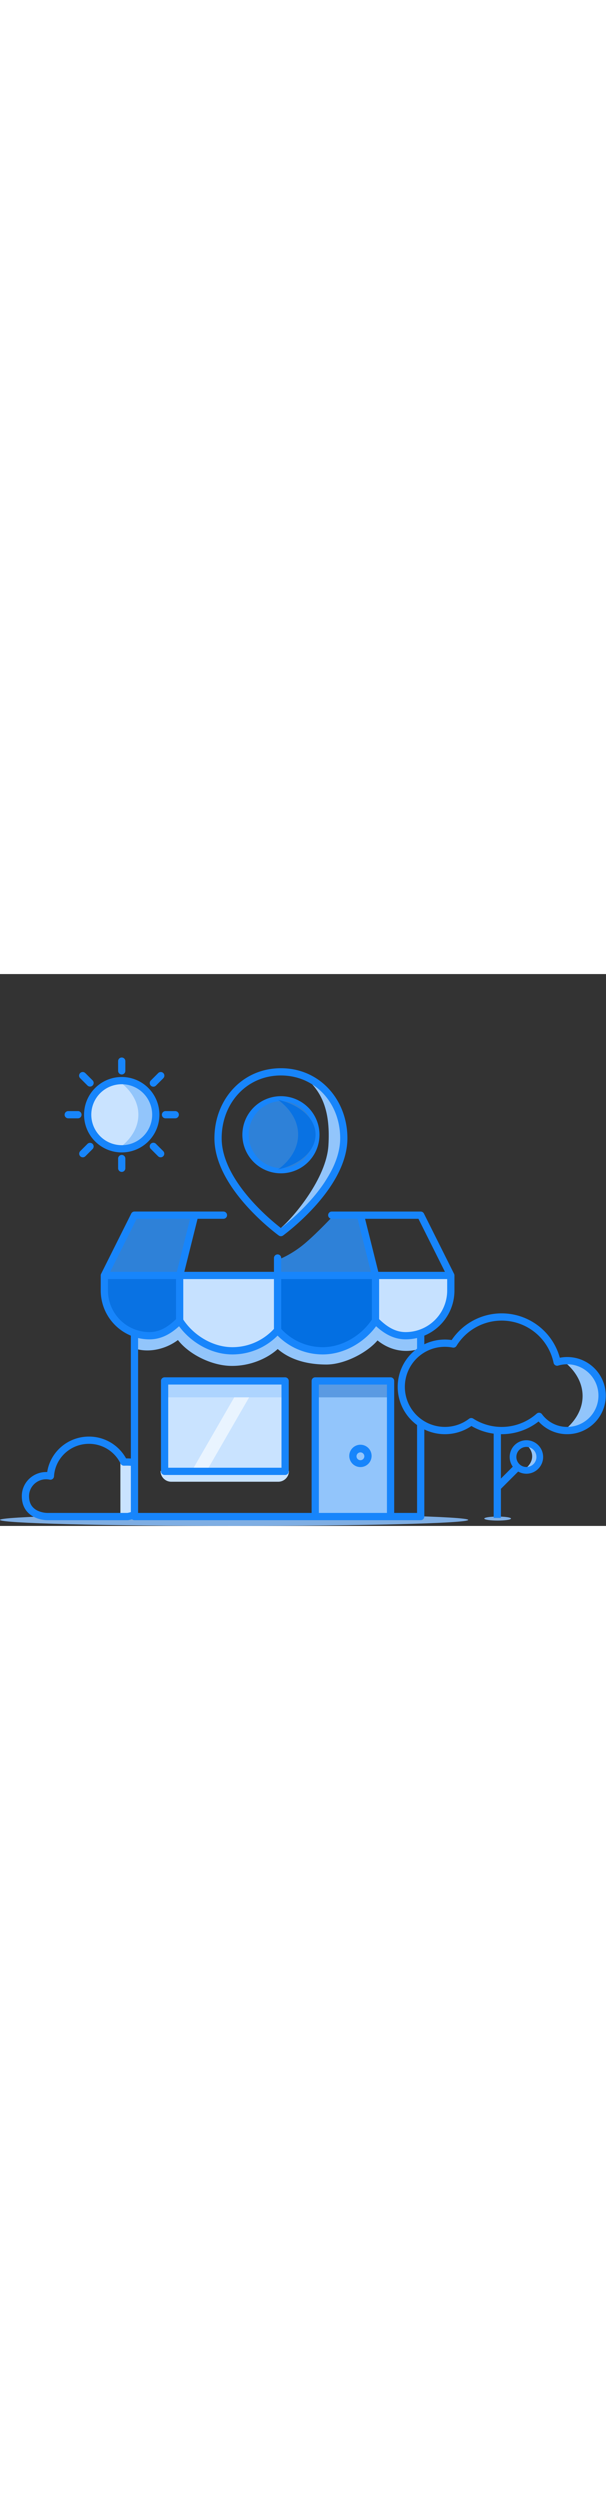<svg width="100" viewBox="0 0 453 412" xmlns="http://www.w3.org/2000/svg">
  <rect x="0" y="0" width="453" height="412" fill="#333333" stroke="none"/>
  <g fill="none" fill-rule="evenodd">
    <path fill="#2E81D8" fill-rule="nonzero" d="M134 225l12.5-44h-45L78 225zM281 225l-10.5-44.5-20.5-1s-12 13-22 21.5-19.5 12-19.5 12v10.5L281 225z"/>
    <path d="M134.5 259v-32h-58c0 2.5.5 6 1 13.5.5 14.5 12.5 26 27.5 30 12 3 24.17-5.83 29.5-11.5z" fill="#0972E3" fill-rule="nonzero"/>
    <path d="M281 256.92V225h56c0 2.5-.48 5.99-.97 13.47-.48 14.46-12.06 25.94-26.55 29.93-11.58 2.99-23.33-5.82-28.48-11.48z" fill="#C6E1FF" fill-rule="nonzero"/>
    <path d="M281 258.92V227h-73c0 2.5-.13 32.02.5 39.5 0 0 6.12 9.51 25 13.5 15.1 3 38-7 47.5-21.08z" fill="#036FE2" fill-rule="nonzero"/>
    <path d="M135 259.2V227h72.99c0 2.52.13 32.3-.5 39.85 0 0-6.12 9.59-25 13.61-15.1 3.02-38-7.06-47.49-21.26z" fill="#C6E1FF" fill-rule="nonzero"/>
    <path d="M280.48 258.14l4.5 5.51a24.84 24.84 0 0 0 27.53 7.1l2.98 8.5c-14.68 5.13-26.46-.15-33.28-5.75-3.47 4.08-8.47 7.82-13.7 10.74-7.47 4.17-16.49 7.26-24.51 7.26-18.77 0-30.03-6.03-36.4-11.57-7.87 7.17-21.2 13.07-35.75 12.57-8.1-.28-16.8-3.04-24.23-7.2-5.65-3.15-10.88-7.28-14.61-12.09a39.4 39.4 0 0 1-17.17 7.3c-6.77 1.09-13.2.2-17.44-2.03l4.2-7.96c2.08 1.1 6.42 1.97 11.81 1.1a30.88 30.88 0 0 0 16.48-8.37l4.33-4.15 2.77 5.32c2.46 4.7 7.54 9.4 14.02 13.03 6.43 3.59 13.74 5.83 20.15 6.05 14.26.5 26.76-6.48 31.83-12.81l3.36-4.21 3.54 4.06c3.68 4.23 12.96 11.96 33.11 11.96 5.98 0 13.46-2.4 20.12-6.12 6.78-3.78 11.67-8.33 13.31-11.8l3.05-6.44z" fill="#92C5FB"/>
    <path fill="#C9E3FF" fill-rule="nonzero" d="M123 304h90v66h-90z"/>
    <path fill="#FFF" fill-rule="nonzero" opacity=".6" d="M183.52 301.41l8.34 4.82-38.66 66.97-8.35-4.81z"/>
    <path fill="#ADD4FE" fill-rule="nonzero" d="M125 305h87v11h-87z"/>
    <path d="M120 371h96a8 8 0 0 1-8 8h-80a8 8 0 0 1-8-8z" fill="#C9E3FF" fill-rule="nonzero"/>
    <path fill="#92C5FB" fill-rule="nonzero" d="M237 304h54v101h-54z"/>
    <path fill="#5A9AE2" fill-rule="nonzero" d="M235 305h57v11h-57z"/>
    <path d="M350 407.5c0 2.49-78.35 4.5-175 4.5S0 409.99 0 407.5s78.35-4.5 175-4.5 175 2.01 175 4.5zM382 406.5c0 .83-4.48 1.5-10 1.5s-10-.67-10-1.5 4.48-1.5 10-1.5 10 .67 10 1.5z" fill="#7FAEE3" fill-rule="nonzero"/>
    <path fill="#C9E3FF" fill-rule="nonzero" d="M90 365h9v39h-9z"/>
    <path d="M420 342c9.63-7.13 15.5-16.6 15.5-27 0-10.4-5.87-19.87-15.5-27 16.84 3.74 29 14.41 29 27s-12.16 23.26-29 27zM393 369c2.99-2.38 4.81-5.53 4.81-9 0-3.47-1.82-6.62-4.81-9 5.23 1.25 9 4.8 9 9s-3.77 7.75-9 9z" fill="#92C5FB" fill-rule="nonzero"/>
    <g class="cloud--01">
      <path d="M500 36c4.98-3.7 8.02-8.6 8.02-14S504.98 11.7 500 8c8.71 1.94 15 7.47 15 14s-6.29 12.06-15 14z" fill="#92C5FB" fill-rule="nonzero"/>
      <path d="M470.89 14.7A18.44 18.44 0 0 1 489 .3c6.77 0 12.69 3.57 15.92 8.91 7.18.6 12.79 6.53 12.79 13.72 0 6.05-3.24 9.6-6.39 11.51a17.27 17.27 0 0 1-5.95 2.22l-.13.02h-.06a2.85 2.85 0 0 1-.27.03H471.9c-.1 0-.23 0-.39-.02a14.93 14.93 0 0 1-5.1-1.21c-1.44-.65-3-1.69-4.2-3.34a10.75 10.75 0 0 1-1.92-6.44c0-6.07 4.87-10.7 10.6-11zm33.72 16.6H472l-.2-.02h-.12l-.18-.02-.17-.01-.31-.04a8.87 8.87 0 0 1-2.37-.67 4.95 4.95 0 0 1-2.03-1.57 5.37 5.37 0 0 1-.9-3.27c0-3.49 3.3-6.23 6.97-5.48a2.7 2.7 0 0 0 3.24-2.49A12.96 12.96 0 0 1 489 5.71c5.25 0 9.76 3.02 11.85 7.35a2.7 2.7 0 0 0 2.54 1.52 8.47 8.47 0 0 1 8.9 8.35 7.5 7.5 0 0 1-3.78 6.89 11.9 11.9 0 0 1-3.18 1.31l-.23.06-.36.08-.13.02z" fill="#1785FB"/>
    </g>
    <g class="cloud--02">
      <path d="M540 83c8.97-6.6 14.44-15.37 14.44-25S548.97 39.6 540 33c15.68 3.46 27 13.34 27 25s-11.32 21.54-27 25z" fill="#92C5FB" fill-rule="nonzero"/>
      <path d="M481.23 44.57c2.42-16.58 16.84-29.28 34.27-29.28 13.2 0 24.66 7.3 30.5 18.04 13.81.4 24.7 11.6 24.7 25.17 0 11.09-5.82 17.5-11.56 21a32 32 0 0 1-9.23 3.78l-.27.06a27.67 27.67 0 0 1-1.74.33l-.06.01h-.03l-.01-.02v.03a3.53 3.53 0 0 1-.34.02H481a19.83 19.83 0 0 1-1.43-.08 27.19 27.19 0 0 1-8.57-2.17 18.16 18.16 0 0 1-7.36-5.89c-2.07-2.89-3.36-6.65-3.36-11.44 0-11.48 9.82-20.2 20.94-19.56zm66.1 33.71l.08-.02a23.34 23.34 0 0 0 2.5-.58c1.77-.52 4.1-1.38 6.4-2.8 4.53-2.76 8.98-7.6 8.98-16.38 0-11.04-9.26-20.18-20.84-19.75a2.7 2.7 0 0 1-2.54-1.54 29.25 29.25 0 0 0-26.41-16.5c-15.6 0-28.25 12-29.16 27.06a2.7 2.7 0 0 1-3.25 2.49c-9.02-1.85-17.38 4.92-17.38 13.87 0 3.77 1 6.4 2.34 8.29a12.76 12.76 0 0 0 5.2 4.1 20.5 20.5 0 0 0 7.37 1.75l.24.01.24.01h66.16l.07-.01z" fill="#1785FB"/>
    </g>
    <g transform="translate(24, 31)">
      <path d="M91 74a24 24 0 1 0-48 0 24 24 0 0 0 48 0z" fill="#C9E3FF" fill-rule="nonzero"/>
      <path d="M65 99c8.97-6.6 14.44-15.37 14.44-25S73.97 55.6 65 49c15.68 3.46 27 13.34 27 25S80.68 95.54 65 99z" fill="#92C5FB" fill-rule="nonzero"/>
      <g class="sun">
        <path d="M67 45.84a28.16 28.16 0 1 0 0 56.32 28.16 28.16 0 0 0 0-56.32zM44.25 74a22.75 22.75 0 1 1 45.5 0 22.75 22.75 0 0 1-45.5 0z" fill="#1785FB"/>
        <path d="M67 104.02a2.7 2.7 0 0 1 2.7 2.7V114a2.7 2.7 0 1 1-5.4 0v-7.27a2.7 2.7 0 0 1 2.7-2.71zM92.55 95.72a2.7 2.7 0 0 0-3.83 3.83l5.46 5.46a2.7 2.7 0 1 0 3.83-3.83l-5.46-5.46zM97.02 74a2.7 2.7 0 0 1 2.7-2.7H107a2.7 2.7 0 1 1 0 5.4h-7.27a2.7 2.7 0 0 1-2.71-2.7zM98 46.82A2.7 2.7 0 1 0 94.19 43l-5.46 5.46a2.7 2.7 0 0 0 3.83 3.83l5.46-5.46zM67 31.3a2.7 2.7 0 0 1 2.7 2.7v7.27a2.7 2.7 0 0 1-5.4 0V34a2.7 2.7 0 0 1 2.7-2.7zM39.82 43A2.7 2.7 0 1 0 36 46.81l5.46 5.46a2.71 2.71 0 0 0 3.83-3.83l-5.46-5.46zM24.3 74a2.7 2.7 0 0 1 2.7-2.7h7.27a2.7 2.7 0 1 1 0 5.4H27a2.7 2.7 0 0 1-2.7-2.7zM45.28 99.55a2.71 2.71 0 0 0-3.83-3.83l-5.46 5.46a2.7 2.7 0 1 0 3.83 3.83l5.46-5.46z" fill="#1785FB" fill-rule="nonzero"/>
      </g>
    </g>
    <g class="marker">
      <path d="M230.38 99.6a28.84 28.84 0 0 0-40.76 0 28.78 28.78 0 0 0 0 40.72 28.84 28.84 0 0 0 40.76 0 28.78 28.78 0 0 0 0-40.73zm-36.93 36.89a23.36 23.36 0 0 1 0-33.06 23.42 23.42 0 0 1 33.1 0 23.36 23.36 0 0 1 0 33.06 23.42 23.42 0 0 1-33.1 0z" fill="#1785FB"/>
      <path d="M234.89 119.87c0-13.8-10.97-25-24.5-25s-24.5 11.2-24.5 25 10.97 25 24.5 25 24.5-11.2 24.5-25z" fill="#2E81D8" fill-rule="nonzero"/>
      <path d="M210 189.5c9.5-8 34-37 35.5-61.5s-4-39-16.5-50c15.68 6.09 27 23.49 27 44s-30.32 61.41-46 67.5z" fill="#92C5FB" fill-rule="nonzero"/>
      <path d="M207.89 145.87c9.3-6.87 14.97-15.99 14.97-26s-5.67-19.13-14.97-26c16.26 3.6 28 13.88 28 26s-11.74 22.4-28 26z" fill="#0972E3" fill-rule="nonzero"/>
      <path d="M208.41 195.2v-.01l-.04-.02-.1-.08a46.38 46.38 0 0 1-1.95-1.48 175.24 175.24 0 0 1-21.83-20.32c-11.84-13.14-24.2-31.4-24.2-50.72 0-28.68 20.63-52.28 49.71-52.28 29.08 0 49.7 23.6 49.7 52.27 0 19.33-12.35 37.59-24.19 50.73a175.24 175.24 0 0 1-23.77 21.8l-.11.07-.03.03h-.01c-.95.69-2.23.69-3.18 0zM210 75.7c-25.72 0-44.3 20.8-44.3 46.86 0 17.2 11.15 34.16 22.81 47.1a169.9 169.9 0 0 0 21.13 19.67l.24.18.12.1.36-.28a170.02 170.02 0 0 0 21.13-19.67c11.66-12.94 22.8-29.9 22.8-47.1 0-26.06-18.58-46.85-44.29-46.85z" fill="#1785FB"/>
    </g>
    <path d="M120.33 303.75a2.7 2.7 0 0 1 2.71-2.7h90.1a2.7 2.7 0 0 1 2.7 2.7v67.5a2.7 2.7 0 0 1-2.7 2.7h-90.1a2.7 2.7 0 0 1-2.7-2.7v-67.5zm5.42 2.7v62.1h84.67v-62.1h-84.67zM261.1 360a8.34 8.34 0 1 1 16.67.01 8.34 8.34 0 0 1-16.67-.01zm8.33-2.92a2.92 2.92 0 1 0 0 5.85 2.92 2.92 0 0 0 0-5.85z" fill="#1785FB"/>
    <path d="M98.1 178.79a2.7 2.7 0 0 1 2.42-1.5h66.5a2.7 2.7 0 1 1 0 5.42h-19.34l-9.9 39.58h67.01V212a2.7 2.7 0 1 1 5.42 0v10.3h67.02l-9.9-39.6h-19.34a2.7 2.7 0 1 1 0-5.4h66.49a2.7 2.7 0 0 1 2.42 1.49l22.5 44.95.01.03.01.02a2.7 2.7 0 0 1 .29 1.21v11.25c0 15.2-9.3 28.21-22.52 33.7v6.44a35.18 35.18 0 0 1 20.44-3.17A45 45 0 0 1 375 253.3a45.1 45.1 0 0 1 43.48 33.14 28.8 28.8 0 1 1 5.43 57.06 28.68 28.68 0 0 1-21.31-9.48 44.81 44.81 0 0 1-28.15 9.48v33.14l8.87-8.87a12.5 12.5 0 1 1 4.03 3.63l-12.9 12.9V406h-5.42v-62.9c-6-.8-11.62-2.8-16.63-5.71a35.18 35.18 0 0 1-35.21 2.57V405a2.7 2.7 0 0 1-2.71 2.7H100.52a2.7 2.7 0 0 1-1.8-.67 29.4 29.4 0 0 1-2.78.63l-.11.02h-.05a2.61 2.61 0 0 1-.37.03H35.3a20.78 20.78 0 0 1-2.73-.23 23.73 23.73 0 0 1-6.42-1.83 16.69 16.69 0 0 1-6.76-5.4c-1.9-2.67-3.09-6.13-3.09-10.52 0-10.45 8.88-18.4 18.98-17.96 2.31-15.01 15.42-26.48 31.23-26.48a31.64 31.64 0 0 1 27.73 16.29c1.2-.01 2.4.02 3.58.1v-91.74a36.47 36.47 0 0 1-22.52-33.69v-11.3a2.71 2.71 0 0 1 .31-1.21l22.5-44.95zm213.67 157.9a35.27 35.27 0 0 1-14.48-28.52c0-11.71 5.7-22.1 14.48-28.52v-7.95c-2.74.66-5.6 1-8.55 1-9.14 0-16.25-4.48-22.08-9.79-8.8 12.01-23.92 21.05-39.86 21.05a47.58 47.58 0 0 1-33.78-14.05 47.54 47.54 0 0 1-33.78 14.05c-15.94 0-31.06-9.04-39.86-21.05-5.83 5.31-12.94 9.8-22.08 9.8-2.94 0-5.8-.35-8.55-1v130.58h129.71v-98.54a2.7 2.7 0 0 1 2.71-2.7h56.3a2.7 2.7 0 0 1 2.72 2.7v98.54h17.1v-65.6zM97.81 367.11c-1.59-.13-3.3-.15-5.1-.08a2.7 2.7 0 0 1-2.55-1.53 26.21 26.21 0 0 0-23.66-14.8c-13.98 0-25.31 10.76-26.12 24.25a2.7 2.7 0 0 1-3.25 2.49c-8-1.65-15.42 4.37-15.42 12.3 0 3.36.88 5.69 2.07 7.34a11.3 11.3 0 0 0 4.6 3.64 18.3 18.3 0 0 0 7 1.57H95.2l.14-.02.15-.03.29-.06.22-.05a18.5 18.5 0 0 0 1.81-.48v-34.54zm191.44 35.18v-95.83h-50.89v95.83h50.89zM210.2 227.71h67.78v30.24c-7.66 11.66-21.96 20.6-36.7 20.6a42.2 42.2 0 0 1-31.08-13.64v-37.2zm73.2 0v29.9c5.74 5.54 11.97 9.68 19.8 9.68a31.06 31.06 0 0 0 31.08-31.04v-8.54H283.4zm-10.5-45l9.9 39.58h49.8l-19.8-39.58h-39.9zm-68.12 45h-67.78v30.24c7.66 11.66 21.96 20.6 36.7 20.6 12.3 0 23.34-5.26 31.08-13.64v-37.2zm-102.6-45h39.9l-9.9 39.58h-49.8l19.8-39.58zm-21.48 45h50.89v29.9c-5.74 5.54-11.98 9.68-19.82 9.68a31.06 31.06 0 0 1-31.07-31.04v-8.54zm260.53 49.9a39.62 39.62 0 0 1 33.76-18.9 39.68 39.68 0 0 1 38.83 31.55 2.71 2.71 0 0 0 3.42 2.04 23.38 23.38 0 1 1 6.66 45.77c-7.7 0-14.5-3.73-18.77-9.49a2.7 2.7 0 0 0-3.96-.41 39.46 39.46 0 0 1-47.45 3.69 2.7 2.7 0 0 0-3.09.13 29.74 29.74 0 0 1-18.03 6.08 29.9 29.9 0 1 1 5.8-59.22 2.7 2.7 0 0 0 2.83-1.24zM401 360.5a7.5 7.5 0 1 1-15 0 7.5 7.5 0 0 1 15 0z" fill="#1785FB"/>
  </g>
</svg>

